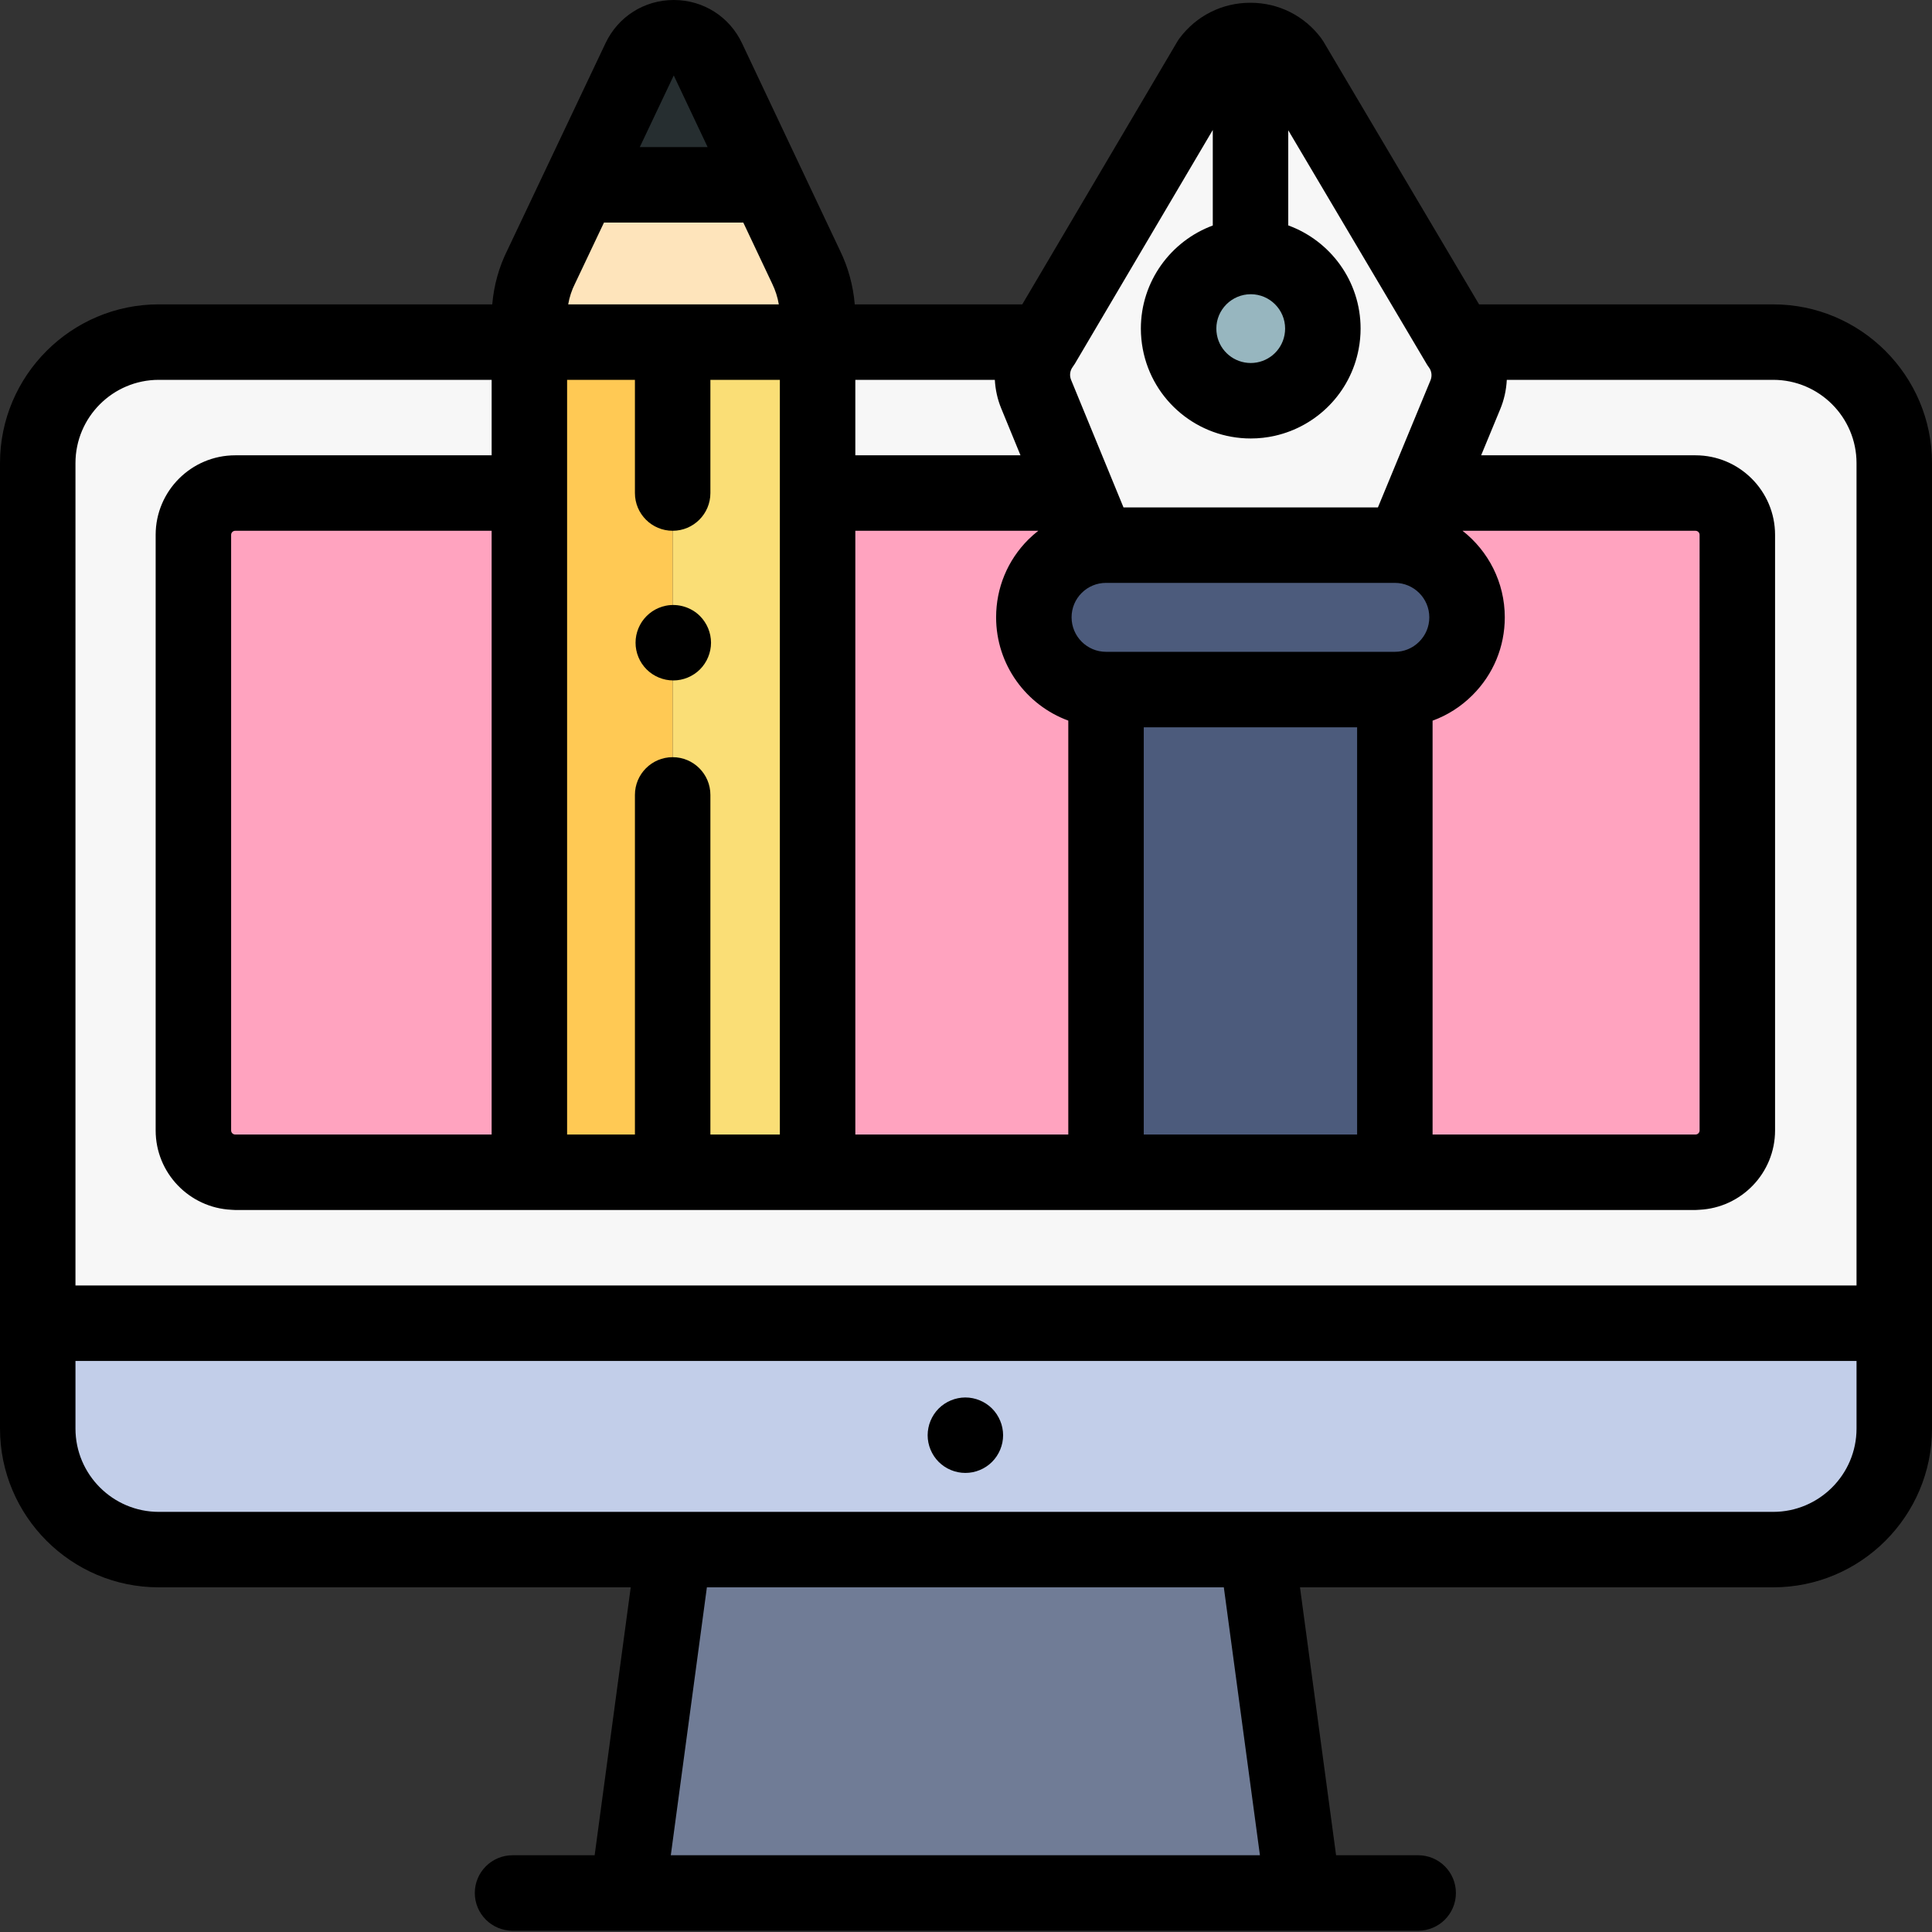 <svg viewBox="0 0 512 512" xmlns="http://www.w3.org/2000/svg"><rect x="0" y="0" width="512" height="512" fill="#333333" stroke="none"/><path d="m285.359 130.66h-68.688v-40h59.949l-.359.609c-2.84 3.801-3.473 8.809-1.66 13.199l9.32 22.68zm0 0" fill="#f7f7f7"/><path d="m291.148 144.57c.652-.062 1.301-.102 1.961-.102-.66 0-1.309.031-1.961.102zm-17.168 19.027c0-5.277 2.141-10.07 5.598-13.527.871-.871 1.812-1.652 2.832-2.332.211-.141.418-.277.629-.41.09-.059.191-.117.281-.16.168-.109.34-.207.52-.309.07-.039.148-.082.23-.121.469-.258.961-.5 1.461-.711.117-.047.238-.098.367-.148.172-.078.34-.141.512-.199.168-.062.34-.121.512-.18.027-.02.059-.031.098-.031.172-.059.34-.121.52-.168.172-.062.34-.113.52-.152.152-.051.312-.09.461-.121.461-.117.93-.219 1.402-.289.168-.027.348-.059.52-.078h.008c.18-.043.379-.062.57-.07.031-.012.051-.012.07-.012l-5.73-13.918h-68.688v180h76.438v-127.922c-10.57 0-19.129-8.57-19.129-19.141zm175.34-32.938h-71.762l-5.758 13.93c2.188.238 4.258.859 6.16 1.777.258.121.508.25.758.391 1.109.59 2.141 1.293 3.09 2.082.211.168.422.348.621.527.301.262.582.543.852.82.25.25.488.512.719.773.02.008.031.027.031.039.207.219.398.449.59.688.051.07.109.141.16.211.148.191.289.379.43.57.07.102.141.191.199.289.18.262.352.52.512.793.148.238.297.488.438.738s.27.5.402.762c.066.129.129.258.188.387.07.133.129.262.18.391.109.242.211.48.312.73.238.602.449 1.219.617 1.852.062.18.113.359.152.551.07.27.129.539.188.809.062.301.121.609.16.918.031.191.062.383.07.582.031.168.051.34.062.508.027.301.047.602.07.91.008.301.02.602.02.91 0 5.281-2.141 10.07-5.609 13.531-3.461 3.469-8.242 5.609-13.523 5.609v127.922h79.672c6.121 0 11.09-4.961 11.09-11.082v-157.84c0-6.121-4.969-11.078-11.09-11.078zm0 0" fill="#ffa3bf"/><path d="m386.68 91.359-.41-.699-44.148-74.551c-5.391-7.18-16.152-7.172-21.52.008l-43.98 74.543-.359.609c-2.84 3.801-3.473 8.809-1.66 13.199l9.32 22.68 1.438 3.512 5.73 13.918c.02-.008.039-.008.059-.008.652-.07 1.301-.102 1.961-.102h76.539c.363 0 .723.012 1.082.031s.719.051 1.07.09l5.758-13.93 2.27-5.5 8.5-20.531c1.844-4.398 1.211-9.449-1.648-13.27zm-36.449-.699c-1.672 8.848-9.441 15.539-18.77 15.539-9.332 0-17.109-6.691-18.781-15.539-.219-1.16-.34-2.352-.34-3.582 0-10.527 8.531-19.078 19.059-19.109h.062c10.551 0 19.109 8.559 19.109 19.109 0 1.23-.121 2.422-.34 3.582zm0 0" fill="#f7f7f7"/><path d="m350.57 87.078c0 1.23-.121 2.422-.34 3.582-1.672 8.848-9.441 15.539-18.77 15.539-9.332 0-17.109-6.691-18.781-15.539-.219-1.16-.34-2.352-.34-3.582 0-10.527 8.531-19.078 19.059-19.109h.062c10.551 0 19.109 8.559 19.109 19.109zm0 0" fill="#97b6bf"/><path d="m203.309 48.98h-49.578l15.781-33.27c3.629-7.621 14.477-7.613 18.09.02zm0 0" fill="#262e30"/><path d="m216.672 83.93v6.73h-76.383v-6.641c0-4.641 1.07-9.219 3.172-13.371l10.27-21.668h49.578l10.281 21.738c2.02 4.109 3.082 8.629 3.082 13.211zm0 0" fill="#fee4bb"/><path d="m502 122.738v227.922h-492v-227.922c0-17.719 14.359-32.078 32.078-32.078h98.211v40h-77.949c-6.121 0-11.09 4.957-11.09 11.078v157.84c0 6.121 4.969 11.082 11.09 11.082h386.98c6.121 0 11.09-4.961 11.09-11.082v-157.84c0-6.121-4.969-11.078-11.09-11.078h-71.762l2.27-5.5 8.5-20.531c1.844-4.398 1.211-9.449-1.648-13.27l-.41-.699h83.641c17.719 0 32.09 14.359 32.09 32.078zm0 0" fill="#f7f7f7"/><path d="m178.262 90.66h38.41v220h-38.41zm0 0" fill="#fade76"/><path d="m140.289 90.66h37.973v220h-37.973zm0 0" fill="#ffc954"/><path d="m345.328 501.66h-179l12.262-91h154.48zm0 0" fill="#707c96"/><path d="m502 350.66v27.918c0 17.723-14.371 32.082-32.09 32.082h-427.832c-17.719 0-32.078-14.359-32.078-32.082v-27.918zm0 0" fill="#c2cee9"/><path d="m293.109 182.738h76.539v127.922h-76.539zm0 0" fill="#4c5b7c"/><path d="m140.289 130.66v180h-77.949c-6.121 0-11.09-4.961-11.09-11.082v-157.84c0-6.121 4.969-11.078 11.09-11.078zm0 0" fill="#ffa3bf"/><path d="m388.781 163.598c0 5.281-2.141 10.07-5.609 13.531-3.461 3.469-8.242 5.609-13.523 5.609h-76.539c-10.57 0-19.129-8.57-19.129-19.141 0-5.277 2.141-10.07 5.598-13.527.871-.871 1.812-1.652 2.832-2.332.211-.141.418-.277.629-.41.09-.059.191-.117.281-.16.168-.109.34-.207.52-.309.07-.039.148-.082.23-.121.469-.258.961-.5 1.461-.711.117-.047.238-.098.367-.148.172-.078.34-.141.512-.199.168-.062.34-.121.512-.18.027-.02.059-.031.098-.031.172-.059.34-.121.52-.168.172-.062.34-.113.52-.152.152-.051.312-.09.461-.121.461-.117.93-.219 1.402-.289.168-.027.348-.059.52-.078h.008c.191-.031.379-.062.57-.07.031-.012.051-.012.07-.012.02-.008.039-.008.059-.008.652-.062 1.301-.102 1.961-.102h76.539c.363 0 .723.012 1.082.031s.719.051 1.07.09c2.188.238 4.258.859 6.16 1.777.258.121.508.25.758.391 1.109.59 2.141 1.293 3.09 2.082.211.168.422.348.621.527.301.262.582.543.852.82.25.25.488.512.719.773.02.008.031.027.031.039.207.219.398.449.59.688.051.07.109.141.16.211.148.191.289.379.43.57.07.102.141.191.199.289.18.262.352.52.512.793.148.238.297.488.438.738s.27.5.402.762c.066.129.129.258.188.387.07.133.129.262.18.391.109.242.211.48.312.73.238.602.449 1.219.617 1.852.062.18.113.359.152.551.07.27.129.539.188.809.062.309.113.609.16.918.031.191.062.383.07.582.031.168.051.34.062.508.027.301.047.602.07.91.008.301.02.602.02.91zm0 0" fill="#4c5b7c"/><path d="m265.059 376.52c-.25-.602-.559-1.18-.918-1.73-.359-.539-.781-1.059-1.242-1.52-.457-.461-.969-.879-1.52-1.242-.539-.359-1.117-.668-1.73-.918-.598-.25-1.227-.441-1.867-.57-1.281-.262-2.609-.262-3.898 0-.641.129-1.273.32-1.871.57-.609.25-1.191.559-1.73.918-.551.363-1.059.781-1.52 1.242-.461.461-.879.98-1.242 1.52-.359.551-.668 1.129-.918 1.73-.25.598-.449 1.23-.57 1.871-.129.648-.199 1.297-.199 1.957 0 2.633 1.07 5.211 2.93 7.07.461.461.969.871 1.52 1.242.539.359 1.121.668 1.73.918.598.25 1.23.441 1.871.57.637.129 1.297.191 1.949.191.648 0 1.309-.062 1.949-.191.641-.129 1.27-.32 1.867-.57.613-.25 1.191-.559 1.73-.918.551-.371 1.062-.781 1.52-1.242 1.863-1.867 2.934-4.438 2.934-7.07 0-.66-.07-1.309-.199-1.957-.121-.641-.324-1.273-.574-1.871zm0 0"/><path d="m469.91 80.66h-77.941l-41.246-69.648c-.184-.312-.387-.613-.605-.906-4.465-5.949-11.281-9.363-18.711-9.375 0 0-.004 0-.008 0-.012 0-.027 0-.039 0-.004 0-.012 0-.02 0-7.449.004-14.285 3.43-18.746 9.398-.219.293-.422.594-.605.91l-41.078 69.621h-44.395c-.41-4.938-1.734-9.816-3.914-14.277l-25.961-54.93c-3.336-7.055-10.258-11.441-18.062-11.453-.008 0-.016 0-.027 0-7.793 0-14.715 4.371-18.074 11.426l-26 54.832c-2.242 4.465-3.602 9.387-4.027 14.398h-88.371c-23.199.004-42.078 18.879-42.078 42.082v255.84c0 23.203 18.879 42.082 42.078 42.082h125.07l-9.562 71h-21.758c-5.52 0-10 4.477-10 10 0 5.523 4.48 10 10 10h240c5.523 0 10-4.477 10-10 0-5.523-4.477-10-10-10h-21.754l-9.566-71h125.402c23.207 0 42.09-18.879 42.09-42.082v-255.84c0-23.203-18.883-42.078-42.09-42.078zm-19.5 218.918c0 .598-.488 1.082-1.09 1.082h-69.672v-109.676c3.941-1.434 7.543-3.727 10.582-6.773 5.512-5.496 8.551-12.816 8.551-20.613 0-9.301-4.387-17.602-11.195-22.938h61.734c.602 0 1.09.484 1.09 1.078zm-147.301 1.082v-107.922h56.539v107.922zm-76.438 0v-160h48.488c-.922.723-1.809 1.496-2.652 2.336-5.5 5.5-8.527 12.816-8.527 20.602 0 12.555 7.98 23.281 19.129 27.371v109.691zm-38.41 0v-90c0-5.523-4.48-10-10-10-5.523 0-10 4.477-10 10v90h-17.973v-200h17.973v30c0 5.523 4.477 10 10 10 5.52 0 10-4.477 10-10v-30h18.41v200zm-125.922 0c-.602 0-1.09-.484-1.09-1.082v-157.84c0-.594.488-1.078 1.09-1.078h67.949v160zm307.309-146.191c5.035 0 9.133 4.098 9.133 9.129 0 2.441-.949 4.73-2.691 6.469-1.719 1.723-4.004 2.672-6.438 2.672h-76.543c-5.031 0-9.129-4.098-9.129-9.141 0-2.441.949-4.734 2.672-6.457s4.016-2.672 6.457-2.672zm-104.297-46.199 5.09 12.391h-43.77v-20h36.969c.141 2.586.699 5.16 1.711 7.609zm-60.801-33.277c.02.047.043.094.066.141.855 1.742 1.457 3.613 1.777 5.527h-55.816c.328-1.922.938-3.781 1.805-5.496.039-.078.078-.152.113-.23l7.566-15.957h36.918zm126.91 2.977c5.023 0 9.109 4.086 9.109 9.109 0 .285-.012.57-.043.855-.023.285-.066.57-.121.863-.004.004-.004.004-.004.008-.809 4.285-4.566 7.395-8.941 7.395-4.383 0-8.148-3.109-8.957-7.402-.109-.586-.164-1.148-.164-1.719 0-5.008 4.078-9.094 9.121-9.109zm-10.062-43.527v25.32c-11.109 4.105-19.059 14.812-19.059 27.316 0 1.809.172 3.641.512 5.434 2.59 13.727 14.621 23.688 28.609 23.688 2.184 0 4.32-.242 6.379-.707 11.129-2.5 20.031-11.398 22.215-22.973.344-1.801.516-3.633.516-5.441 0-12.547-7.977-23.262-19.172-27.344v-25.215l36.242 61.195.41.699c.191.324.398.637.625.938.734.984.898 2.293.414 3.453l-10.77 26.031v.004l-3.156 7.629h-67.426l-3.125-7.602c0-.004 0-.004-.004-.008l-.02-.047c-.008-.027-.02-.051-.027-.074l-10.719-26.082c-.461-1.125-.301-2.43.426-3.402.215-.289.418-.59.602-.898l.359-.609c0-.004 0-.004.004-.008zm-142.848-14.441c.004 0 .008 0 .008.004l8.969 18.973h-17.977l8.996-18.977zm-158.551 102.738c0-12.176 9.906-22.078 22.078-22.078h88.211v20h-67.949c-11.629 0-21.09 9.457-21.09 21.078v157.84c0 11.277 8.914 20.488 20.066 21.027.336.035.676.055 1.023.055h386.98c.344 0 .688-.02 1.023-.055 11.152-.539 20.066-9.75 20.066-21.027v-157.84c0-11.625-9.461-21.078-21.09-21.078h-56.801l5.035-12.172c1.055-2.52 1.629-5.168 1.762-7.828h70.594c12.184 0 22.09 9.902 22.09 22.078v217.922h-472zm313.895 368.922h-156.125l9.562-71h136.996zm136.016-91h-427.832c-12.172 0-22.078-9.906-22.078-22.082v-17.918h472v17.918c0 12.176-9.91 22.082-22.09 22.082zm0 0"/><path d="m187.66 166.5c-.25-.602-.559-1.18-.922-1.723-.359-.547-.777-1.059-1.238-1.52-2.32-2.328-5.781-3.391-9.031-2.738-.641.129-1.258.32-1.867.57-.602.25-1.18.559-1.723.918-.551.371-1.059.793-1.52 1.25-.461.461-.879.973-1.25 1.52-.359.543-.668 1.121-.918 1.723-.25.609-.441 1.23-.57 1.867-.133.652-.191 1.312-.191 1.961 0 .652.059 1.312.191 1.949.129.641.32 1.273.57 1.871.25.609.559 1.191.918 1.73.371.551.789 1.059 1.25 1.52.461.461.969.879 1.52 1.242.543.359 1.121.668 1.723.918.609.25 1.238.441 1.867.57.652.129 1.312.199 1.961.199 2.629 0 5.211-1.07 7.07-2.93.461-.461.879-.969 1.238-1.52.363-.539.672-1.121.922-1.73.25-.598.441-1.23.57-1.871.129-.637.199-1.297.199-1.949 0-.648-.07-1.309-.199-1.961-.129-.637-.32-1.258-.57-1.867zm0 0"/></svg>